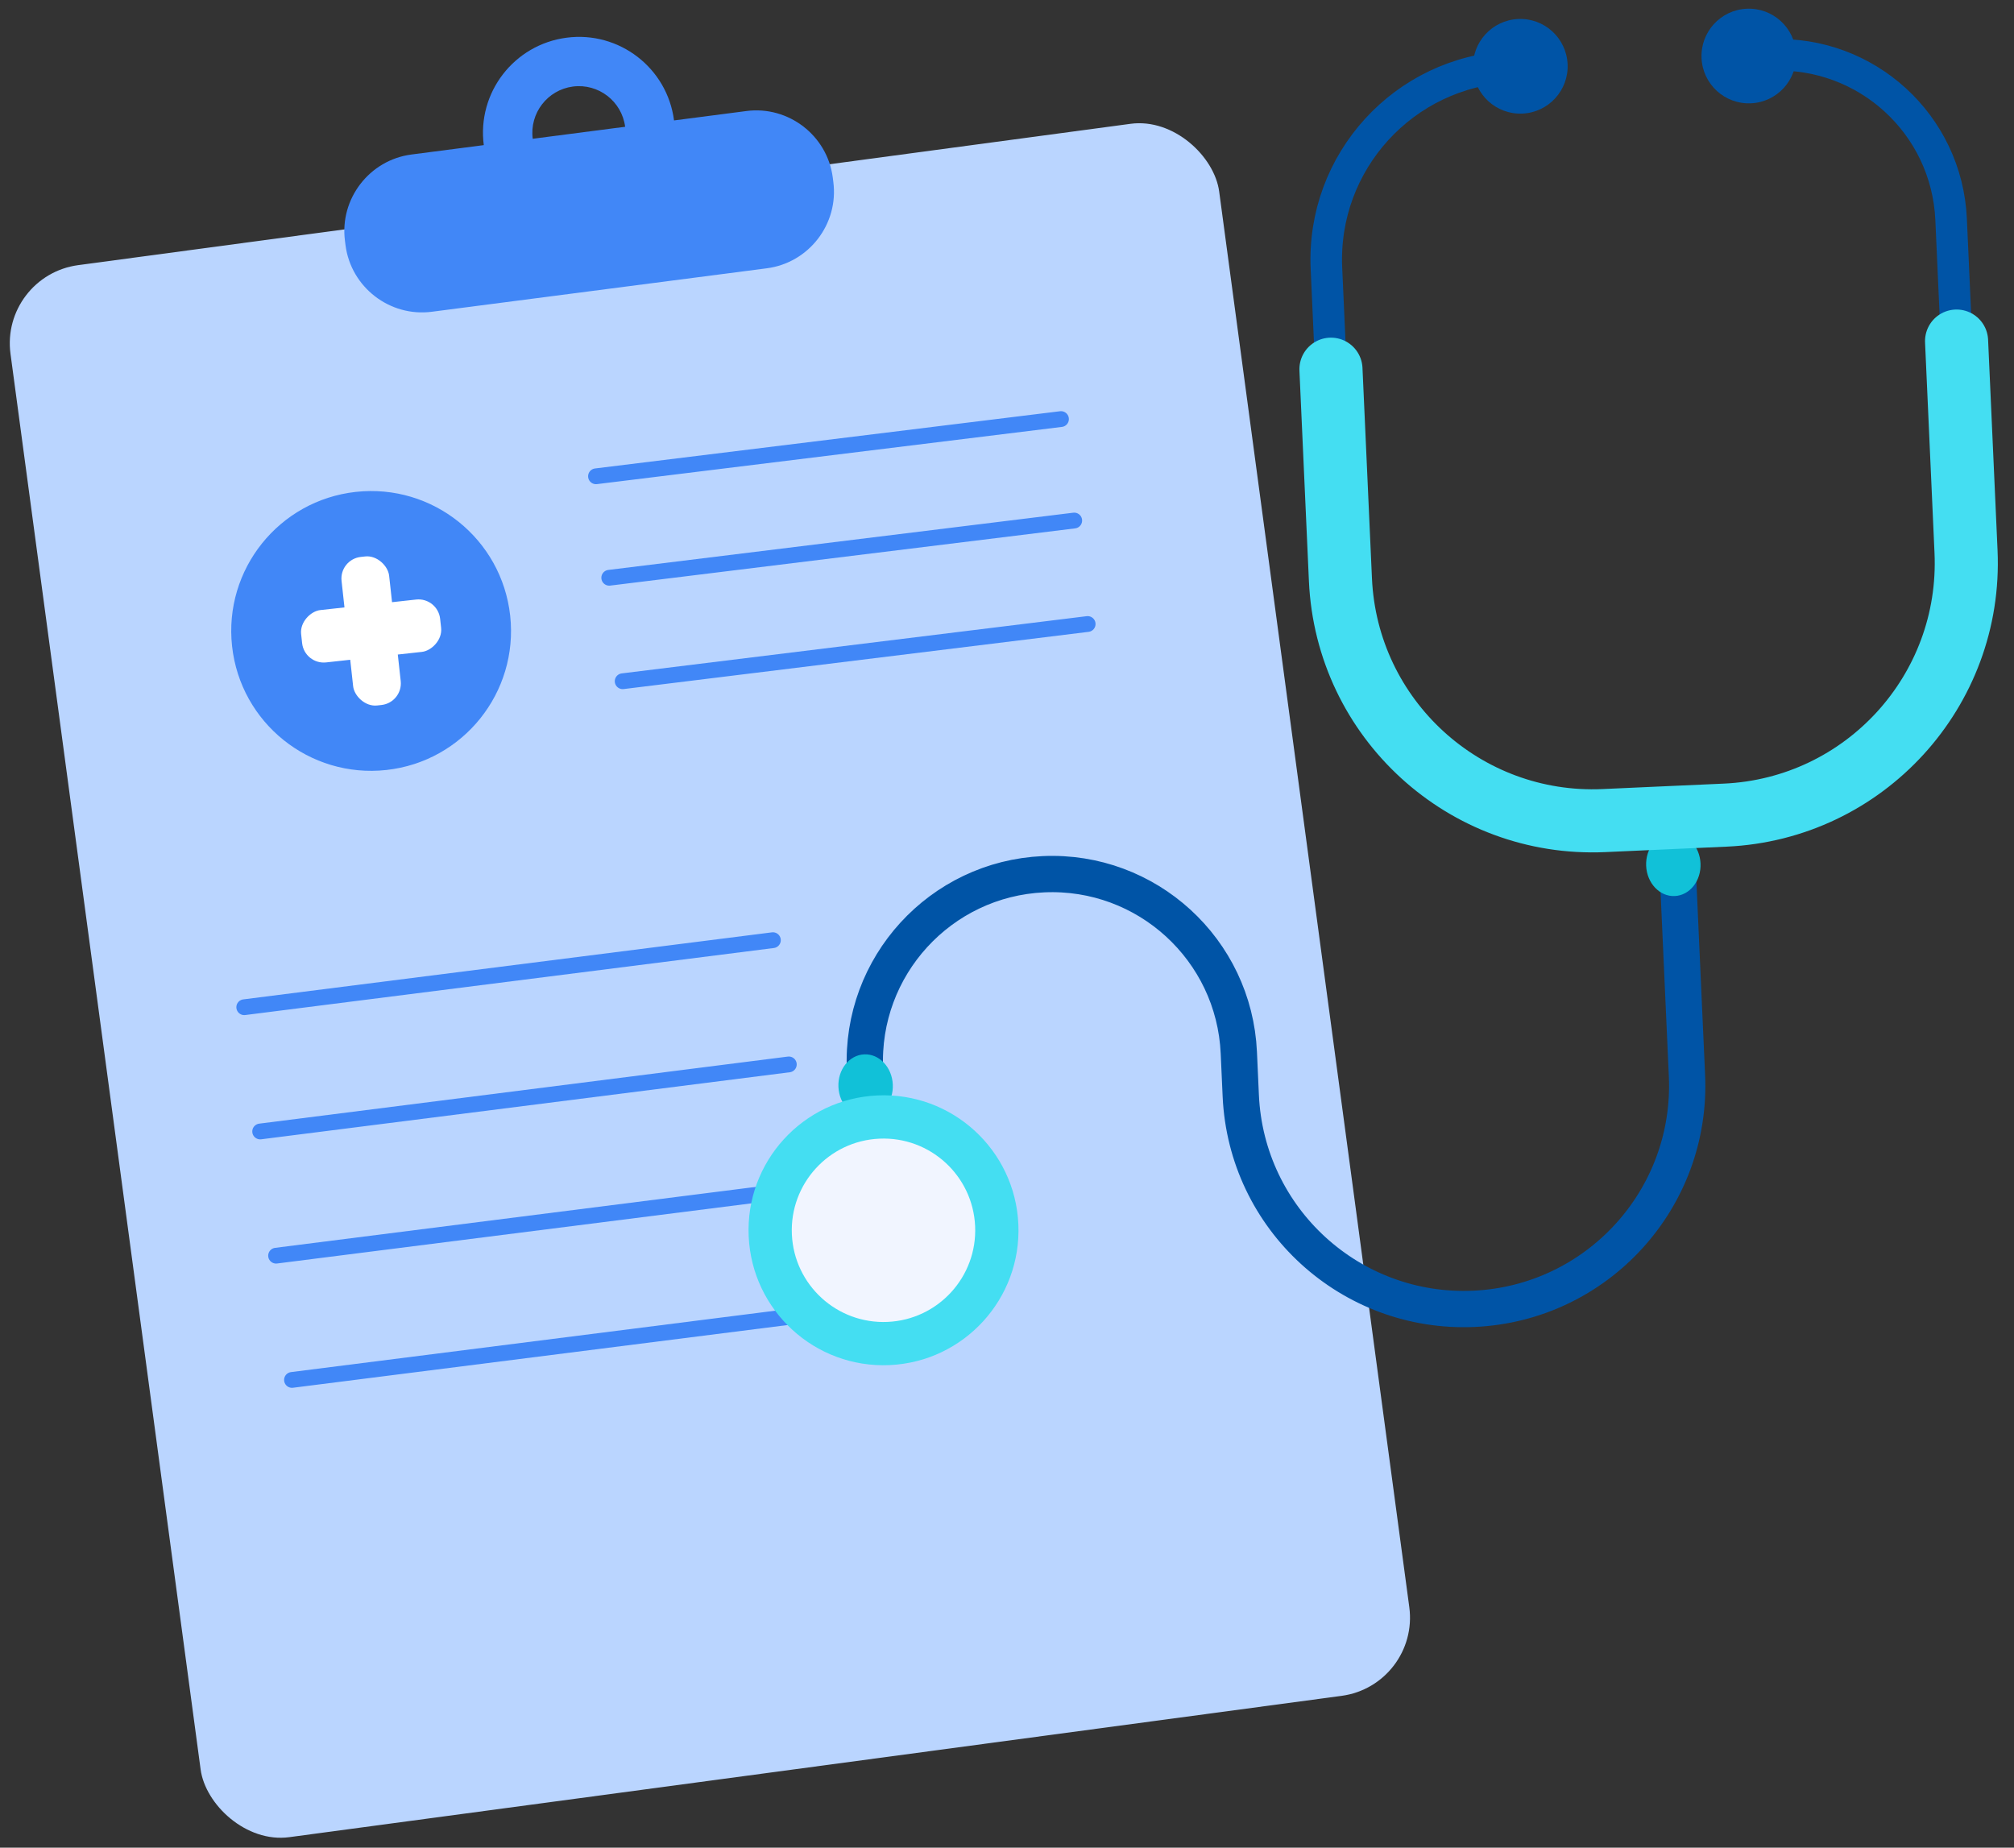 <svg width="109" height="100" viewBox="0 0 109 100" fill="none" xmlns="http://www.w3.org/2000/svg">
<rect x="0" y="0" width="109" height="100" fill="#333333" stroke="none"/>
<rect y="14.918" width="66.002" height="85.846" rx="4.269" transform="rotate(-7.649 0 14.918)" fill="#BAD5FF"/>
<path d="M41.5 14.521L23.372 16.873C21.099 17.169 18.995 15.549 18.7 13.272L18.67 13.034C18.374 10.761 19.994 8.657 22.271 8.362L40.399 6.009C42.672 5.714 44.776 7.333 45.071 9.61L45.101 9.849C45.396 12.126 43.777 14.226 41.5 14.521Z" fill="#4187F7"/>
<path d="M30.665 2.04C27.821 2.411 25.812 5.013 26.183 7.856C26.553 10.7 29.155 12.708 31.999 12.338C34.842 11.968 36.851 9.366 36.48 6.522C36.115 3.675 33.508 1.67 30.665 2.04ZM31.657 9.686C30.278 9.865 29.011 8.89 28.832 7.51C28.653 6.131 29.628 4.864 31.007 4.684C32.387 4.505 33.654 5.48 33.833 6.86C34.011 8.244 33.037 9.507 31.657 9.686Z" fill="#4187F7"/>
<ellipse cx="20.086" cy="34.148" rx="7.571" ry="7.571" transform="rotate(-6.274 20.086 34.148)" fill="#4187F7"/>
<rect x="18.357" y="30.271" width="2.59" height="8.088" rx="1.176" transform="rotate(-6.274 18.357 30.271)" fill="white"/>
<rect x="16.48" y="35.98" width="2.85" height="7.568" rx="1.176" transform="rotate(-96.273 16.48 35.98)" fill="white"/>
<line x1="32.256" y1="25.778" x2="57.422" y2="22.681" stroke="#4187F7" stroke-width="0.854" stroke-linecap="round"/>
<path d="M32.973 31.27L58.138 28.173" stroke="#4187F7" stroke-width="0.854" stroke-linecap="round"/>
<line x1="33.7" y1="36.87" x2="58.865" y2="33.773" stroke="#4187F7" stroke-width="0.854" stroke-linecap="round"/>
<line x1="13.219" y1="54.513" x2="41.83" y2="50.885" stroke="#4187F7" stroke-width="0.854" stroke-linecap="round"/>
<line x1="14.081" y1="61.238" x2="42.692" y2="57.609" stroke="#4187F7" stroke-width="0.854" stroke-linecap="round"/>
<line x1="14.942" y1="67.96" x2="43.553" y2="64.332" stroke="#4187F7" stroke-width="0.854" stroke-linecap="round"/>
<line x1="15.803" y1="74.685" x2="44.414" y2="71.057" stroke="#4187F7" stroke-width="0.854" stroke-linecap="round"/>
<path d="M46.835 58.35L46.814 57.886C46.563 52.299 50.889 47.566 56.476 47.315V47.315C62.063 47.063 66.796 51.389 67.047 56.976L67.152 59.305C67.452 65.974 73.101 71.136 79.769 70.837V70.837C86.438 70.537 91.601 64.888 91.301 58.219L90.825 47.622" stroke="#0054A6" stroke-width="1.964" stroke-linecap="round" stroke-linejoin="round"/>
<ellipse cx="46.848" cy="58.763" rx="1.473" ry="1.7" transform="rotate(177.426 46.848 58.763)" fill="#11C1D8"/>
<ellipse cx="90.563" cy="46.798" rx="1.473" ry="1.7" transform="rotate(177.426 90.563 46.798)" fill="#11C1D8"/>
<ellipse cx="47.817" cy="66.585" rx="7.305" ry="7.305" transform="rotate(177.426 47.817 66.585)" fill="#44DEF2"/>
<ellipse cx="47.816" cy="66.586" rx="4.964" ry="4.964" transform="rotate(177.426 47.816 66.586)" fill="#F1F5FF"/>
<path d="M81.758 3.611V3.611C75.992 3.87 71.528 8.754 71.788 14.52L72.546 31.376C72.884 38.913 79.269 44.749 86.807 44.41L93.37 44.115C100.908 43.776 106.743 37.391 106.404 29.854L105.596 11.869C105.365 6.727 101.008 2.745 95.866 2.977V2.977" stroke="#0054A6" stroke-width="1.708" stroke-linecap="round"/>
<path d="M72.033 19.982L72.546 31.377C72.884 38.915 79.269 44.751 86.807 44.412L90.088 44.264L93.37 44.117C100.908 43.778 106.743 37.393 106.404 29.855L105.892 18.46" stroke="#44DEF2" stroke-width="3.415" stroke-linecap="round"/>
<ellipse cx="82.281" cy="3.588" rx="2.562" ry="2.562" transform="rotate(-2.574 82.281 3.588)" fill="#0054A6"/>
<ellipse cx="94.649" cy="3.032" rx="2.562" ry="2.562" transform="rotate(-2.574 94.649 3.032)" fill="#0054A6"/>
</svg>
